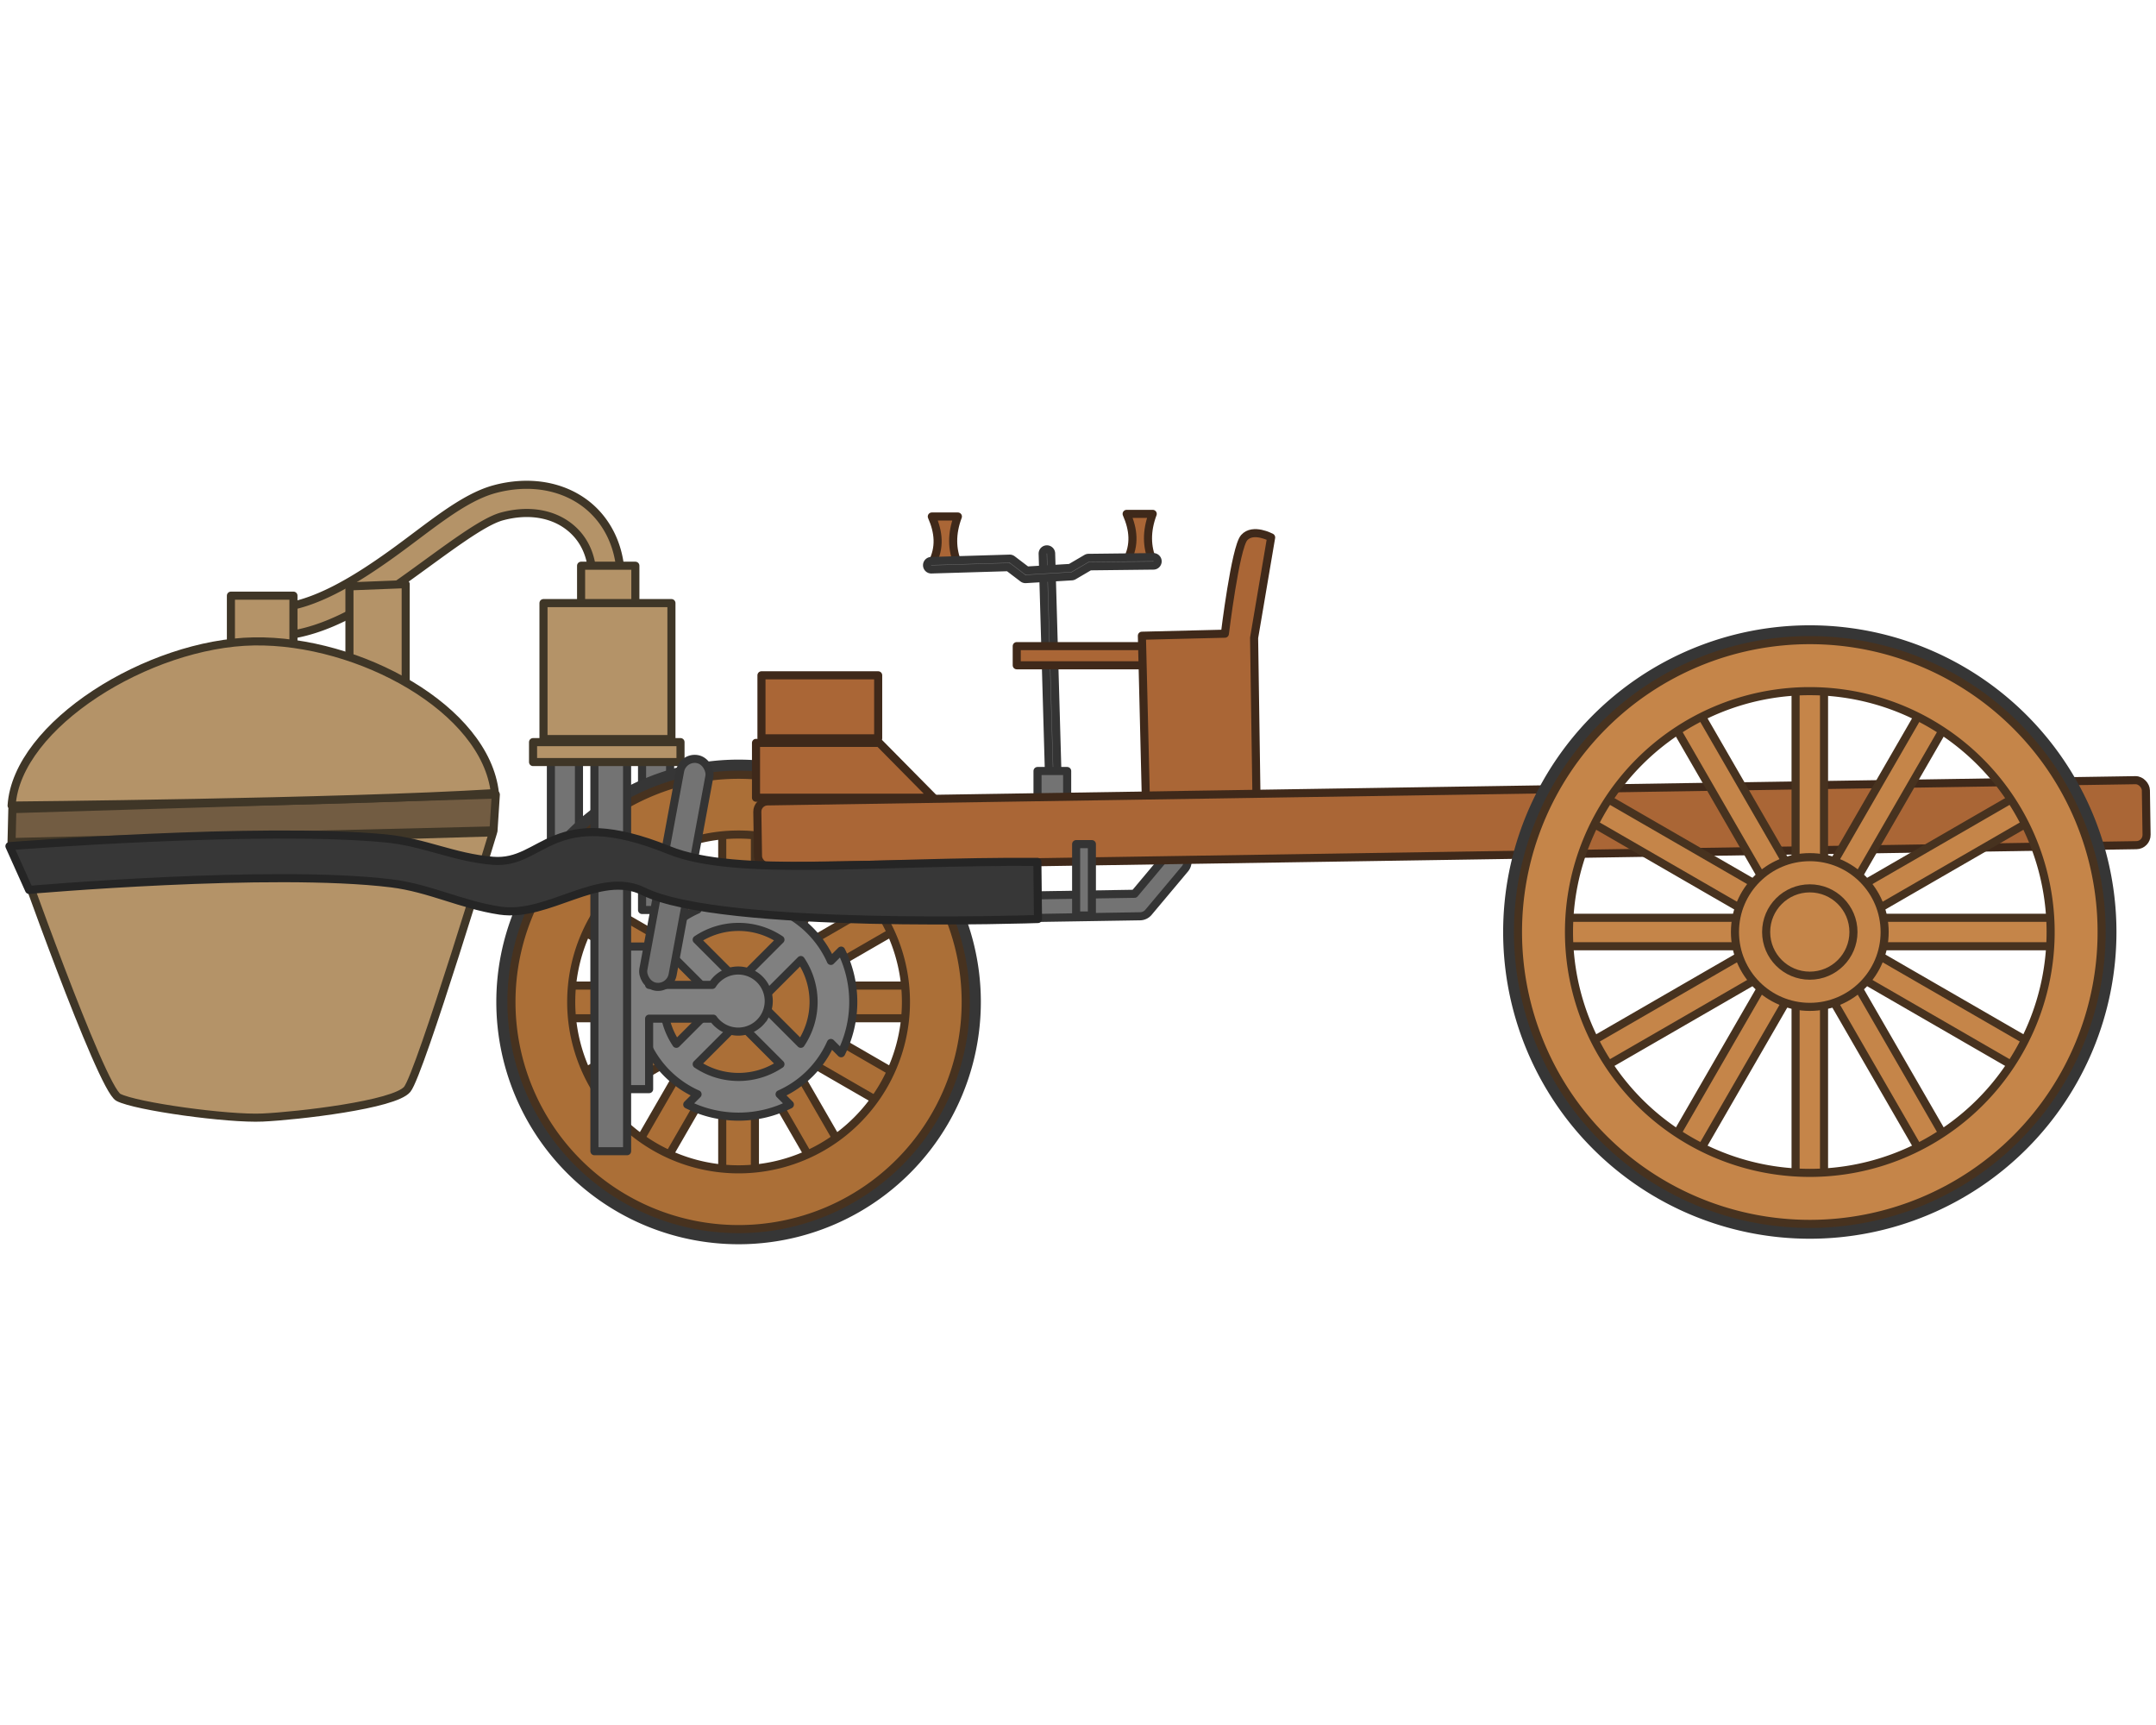 <svg xmlns:dc="http://purl.org/dc/elements/1.1/" xmlns:cc="http://creativecommons.org/ns#" xmlns:rdf="http://www.w3.org/1999/02/22-rdf-syntax-ns#" xmlns="http://www.w3.org/2000/svg" width="800" height="640" viewBox="0 0 800 640" version="1.1" id="svg1038"><g id="layer2"><path id="rect1135-7" style="fill:#aa6636;fill-opacity:1;stroke:#3f291a;stroke-width:3;stroke-linecap:round;stroke-linejoin:round;stroke-miterlimit:4;stroke-dasharray:none;stroke-opacity:1" d="M418.05 190.655h9.674c-2.402 6.414-2.266 12.218 0 17.51h-9.674c3.245-6.035 2.488-11.825 0-17.51z"/><path id="rect1135" style="fill:#aa6636;fill-opacity:1;stroke:#3f291a;stroke-width:3;stroke-linecap:round;stroke-linejoin:round;stroke-miterlimit:4;stroke-dasharray:none;stroke-opacity:1" d="M345.757 191.632h9.674c-2.401 6.414-2.265 12.218 0 17.51h-9.674c3.245-6.034 2.488-11.825 0-17.51z"/><path style="color:#000;font-style:normal;font-variant:normal;font-weight:400;font-stretch:normal;font-size:medium;line-height:normal;font-family:sans-serif;font-variant-ligatures:normal;font-variant-position:normal;font-variant-caps:normal;font-variant-numeric:normal;font-variant-alternates:normal;font-variant-east-asian:normal;font-feature-settings:normal;font-variation-settings:normal;text-indent:0;text-align:start;text-decoration:none;text-decoration-line:none;text-decoration-style:solid;text-decoration-color:#000;letter-spacing:normal;word-spacing:normal;text-transform:none;writing-mode:lr-tb;direction:ltr;text-orientation:mixed;dominant-baseline:auto;baseline-shift:baseline;text-anchor:start;white-space:normal;shape-padding:0;shape-margin:0;inline-size:0;clip-rule:nonzero;display:inline;overflow:visible;visibility:visible;opacity:1;isolation:auto;mix-blend-mode:normal;color-interpolation:sRGB;color-interpolation-filters:linearRGB;solid-color:#000;solid-opacity:1;vector-effect:none;fill:#737373;fill-opacity:1;fill-rule:nonzero;stroke:#343434;stroke-width:3;stroke-linecap:round;stroke-linejoin:round;stroke-miterlimit:4;stroke-dasharray:none;stroke-dashoffset:0;stroke-opacity:1;color-rendering:auto;image-rendering:auto;shape-rendering:auto;text-rendering:auto;enable-background:accumulate;stop-color:#000;stop-opacity:1" d="M388.417 203.819a1.57 1.571 0 0 0-1.526 1.614l2.492 87.083a1.57 1.571 0 0 0 1.616 1.524 1.57 1.571 0 0 0 1.524-1.614l-2.492-87.083a1.57 1.571 0 0 0-1.614-1.524z" id="path1131"/><rect style="fill:#737373;fill-opacity:1;stroke:#343434;stroke-width:3;stroke-linecap:round;stroke-linejoin:round;stroke-miterlimit:4;stroke-dasharray:none;stroke-opacity:1" id="rect1127" width="10.997" height="13.322" x="384.98" y="286.052"/><rect style="fill:#aa6636;fill-opacity:1;stroke:#3f291a;stroke-width:3;stroke-linecap:round;stroke-linejoin:round;stroke-miterlimit:4;stroke-dasharray:none;stroke-opacity:1" id="rect1125" width="51.259" height="7.113" x="377.271" y="239.72" ry="0"/><path style="color:#000;font-style:normal;font-variant:normal;font-weight:400;font-stretch:normal;font-size:medium;line-height:normal;font-family:sans-serif;font-variant-ligatures:normal;font-variant-position:normal;font-variant-caps:normal;font-variant-numeric:normal;font-variant-alternates:normal;font-variant-east-asian:normal;font-feature-settings:normal;font-variation-settings:normal;text-indent:0;text-align:start;text-decoration:none;text-decoration-line:none;text-decoration-style:solid;text-decoration-color:#000;letter-spacing:normal;word-spacing:normal;text-transform:none;writing-mode:lr-tb;direction:ltr;text-orientation:mixed;dominant-baseline:auto;baseline-shift:baseline;text-anchor:start;white-space:normal;shape-padding:0;shape-margin:0;inline-size:0;clip-rule:nonzero;display:inline;overflow:visible;visibility:visible;opacity:1;isolation:auto;mix-blend-mode:normal;color-interpolation:sRGB;color-interpolation-filters:linearRGB;solid-color:#000;solid-opacity:1;vector-effect:none;fill:#737373;fill-opacity:1;fill-rule:nonzero;stroke:#343434;stroke-width:3;stroke-linecap:round;stroke-linejoin:round;stroke-miterlimit:4;stroke-dasharray:none;stroke-dashoffset:0;stroke-opacity:1;color-rendering:auto;image-rendering:auto;shape-rendering:auto;text-rendering:auto;enable-background:accumulate;stop-color:#000;stop-opacity:1" d="m427.962 206.697-24.046.274a1.571 1.571 0 0 0-.778.217l-6.013 3.524-16.129.97-5.383-4.095a1.571 1.571 0 0 0-.998-.32l-29.099.868a1.57 1.571 0 0 0-1.524 1.618 1.57 1.571 0 0 0 1.618 1.522l28.542-.851 5.406 4.112a1.571 1.571 0 0 0 1.046.317l17.083-1.027a1.571 1.571 0 0 0 .702-.213l5.979-3.504 23.63-.27a1.57 1.571 0 0 0 1.553-1.59 1.57 1.571 0 0 0-1.589-1.552z" id="path1133"/><path style="color:#000;font-style:normal;font-variant:normal;font-weight:400;font-stretch:normal;font-size:medium;line-height:normal;font-family:sans-serif;font-variant-ligatures:normal;font-variant-position:normal;font-variant-caps:normal;font-variant-numeric:normal;font-variant-alternates:normal;font-variant-east-asian:normal;font-feature-settings:normal;font-variation-settings:normal;text-indent:0;text-align:start;text-decoration:none;text-decoration-line:none;text-decoration-style:solid;text-decoration-color:#000;letter-spacing:normal;word-spacing:normal;text-transform:none;writing-mode:lr-tb;direction:ltr;text-orientation:mixed;dominant-baseline:auto;baseline-shift:baseline;text-anchor:start;white-space:normal;shape-padding:0;shape-margin:0;inline-size:0;clip-rule:nonzero;display:inline;overflow:visible;visibility:visible;opacity:1;isolation:auto;mix-blend-mode:normal;color-interpolation:sRGB;color-interpolation-filters:linearRGB;solid-color:#000;solid-opacity:1;vector-effect:none;fill:#737373;fill-opacity:1;fill-rule:nonzero;stroke:#343434;stroke-width:3;stroke-linecap:round;stroke-linejoin:round;stroke-miterlimit:4;stroke-dasharray:none;stroke-dashoffset:0;stroke-opacity:1;color-rendering:auto;image-rendering:auto;shape-rendering:auto;text-rendering:auto;enable-background:accumulate;stop-color:#000;stop-opacity:1" d="M436.383 315.488a4.19 4.19 0 0 0-3.14 1.498l-12.258 14.62-44.253.711a4.19 4.19 0 0 0-4.122 4.257 4.19 4.19 0 0 0 4.255 4.12l46.168-.74a4.19 4.19 0 0 0 3.141-1.498l13.49-16.086a4.19 4.19 0 0 0-.517-5.902 4.19 4.19 0 0 0-2.764-.98z" id="path1535"/><rect style="fill:#737373;fill-opacity:1;stroke:#343434;stroke-width:3;stroke-linecap:round;stroke-linejoin:round;stroke-miterlimit:4;stroke-dasharray:none;stroke-opacity:1" id="rect1502" width="10.416" height="57.605" x="204.412" y="281.156"/><rect style="fill:#737373;fill-opacity:1;stroke:#343434;stroke-width:3;stroke-linecap:round;stroke-linejoin:round;stroke-miterlimit:4;stroke-dasharray:none;stroke-opacity:1" id="rect1502-7" width="10.416" height="57.605" x="238.237" y="280.015"/><path style="color:#000;font-style:normal;font-variant:normal;font-weight:400;font-stretch:normal;font-size:medium;line-height:normal;font-family:sans-serif;font-variant-ligatures:normal;font-variant-position:normal;font-variant-caps:normal;font-variant-numeric:normal;font-variant-alternates:normal;font-variant-east-asian:normal;font-feature-settings:normal;font-variation-settings:normal;text-indent:0;text-align:start;text-decoration:none;text-decoration-line:none;text-decoration-style:solid;text-decoration-color:#000;letter-spacing:normal;word-spacing:normal;text-transform:none;writing-mode:lr-tb;direction:ltr;text-orientation:mixed;dominant-baseline:auto;baseline-shift:baseline;text-anchor:start;white-space:normal;shape-padding:0;shape-margin:0;inline-size:0;clip-rule:nonzero;display:inline;overflow:visible;visibility:visible;opacity:1;isolation:auto;mix-blend-mode:normal;color-interpolation:sRGB;color-interpolation-filters:linearRGB;solid-color:#000;solid-opacity:1;vector-effect:none;fill:#b49368;fill-opacity:1;fill-rule:nonzero;stroke:#3f3627;stroke-width:3;stroke-linecap:round;stroke-linejoin:round;stroke-miterlimit:4;stroke-dasharray:none;stroke-dashoffset:0;stroke-opacity:1;color-rendering:auto;image-rendering:auto;shape-rendering:auto;text-rendering:auto;enable-background:accumulate;stop-color:#000;stop-opacity:1" d="M192.688 179.955a46.57 46.57 0 0 0-9.113 1.518c-11.967 3.212-24.163 13.982-38.045 23.956-13.883 9.974-28.854 19.053-42.448 20.132a5.236 5.237 0 0 0-4.806 5.636 5.236 5.237 0 0 0 5.635 4.805c17.402-1.381 33.477-11.829 47.729-22.068 14.25-10.239 27.275-20.366 34.65-22.346 9.748-2.617 18.231-1.001 24.175 3.275 5.943 4.277 9.665 11.225 9.376 20.988a5.236 5.237 0 0 0 5.079 5.39 5.236 5.237 0 0 0 5.39-5.08c.376-12.729-4.948-23.481-13.73-29.8-6.585-4.738-14.937-6.976-23.892-6.406z" id="path1496"/><path style="fill:#b49368;fill-opacity:1;stroke:#3f3627;stroke-width:3;stroke-linecap:round;stroke-linejoin:round;stroke-miterlimit:4;stroke-dasharray:none;stroke-opacity:1" d="M129.664 244.916v-27.367l20.873-.819v43.414z" id="path1453"/><path id="rect1389" style="fill:#ab6f37;fill-opacity:1;stroke:#47321f;stroke-width:3;stroke-linecap:round;stroke-linejoin:round;stroke-miterlimit:4;stroke-dasharray:none;stroke-opacity:1" d="M267.991 302.869v38.748a30.833 30.835 0 0 0-3.729 1.022l-19.384-33.576-10.502 6.063 19.416 33.632a30.833 30.835 0 0 0-2.698 2.714l-33.64-19.423-6.063 10.503 33.654 19.43a30.833 30.835 0 0 0-.99 3.685h-38.857v12.126h38.829a30.833 30.835 0 0 0 .977 3.709l-33.613 19.407 6.063 10.502 33.552-19.372a30.833 30.835 0 0 0 2.726 2.765l-19.356 33.53 10.502 6.063 19.313-33.454a30.833 30.835 0 0 0 3.8 1.05v38.598h12.126v-38.51a30.833 30.835 0 0 0 3.874-1.013l19.24 33.33 10.5-6.064-19.21-33.276a30.833 30.835 0 0 0 2.87-2.854l33.263 19.207 6.062-10.502-33.246-19.196a30.833 30.835 0 0 0 1.045-3.92h38.395v-12.126h-38.424a30.833 30.835 0 0 0-1.06-3.895l33.29-19.22-6.062-10.503-33.351 19.256a30.833 30.835 0 0 0-2.84-2.803l19.269-33.376-10.502-6.063-19.313 33.456a30.833 30.835 0 0 0-3.8-.988v-38.662z"/><path style="fill:#aa6636;fill-opacity:1;stroke:#3f291a;stroke-width:3;stroke-linecap:round;stroke-linejoin:round;stroke-miterlimit:4;stroke-dasharray:none;stroke-opacity:1" d="m466.223 295.875-.878-59.206 6.32-37.274s-6.732-3.64-10.013.097c-3.282 3.736-7.147 35.616-7.147 35.616l-30.797.757 1.596 65.642z" id="path1123"/><path id="path1191" style="fill:#363636;fill-opacity:1;stroke:none;stroke-width:3;stroke-linecap:round;stroke-linejoin:round;stroke-miterlimit:4;stroke-dasharray:none;stroke-opacity:1" d="M273.999 281.83a89.895 89.901 0 0 0-89.839 89.9 89.895 89.901 0 0 0 89.894 89.902 89.895 89.901 0 0 0 89.896-89.902 89.895 89.901 0 0 0-89.896-89.9 89.895 89.901 0 0 0-.055 0zm.055 11.492a78.402 78.408 0 0 1 78.402 78.408 78.402 78.408 0 0 1-78.402 78.408 78.402 78.408 0 0 1-78.402-78.408 78.402 78.408 0 0 1 78.402-78.408z"/><path id="path1191-0" style="fill:#ab6f37;fill-opacity:1;stroke:#47321f;stroke-width:3;stroke-linecap:round;stroke-linejoin:round;stroke-miterlimit:4;stroke-dasharray:none;stroke-opacity:1" d="M274.054 287.447a84.277 84.283 0 0 0-84.277 84.283 84.277 84.283 0 0 0 84.277 84.283 84.277 84.283 0 0 0 84.277-84.283 84.277 84.283 0 0 0-84.277-84.283zm0 22.178a62.102 62.106 0 0 1 62.102 62.105 62.102 62.106 0 0 1-62.102 62.107 62.102 62.106 0 0 1-62.102-62.107 62.102 62.106 0 0 1 62.102-62.105z"/><path id="rect1186" style="fill:#aa6636;fill-opacity:1;stroke:#3f291a;stroke-width:3;stroke-linecap:round;stroke-linejoin:round;stroke-miterlimit:4;stroke-dasharray:none;stroke-opacity:1" d="M280.522 275.624h45.735l20.093 20.345h-65.828z"/><rect style="fill:#aa6636;fill-opacity:1;stroke:#3f291a;stroke-width:3;stroke-linecap:round;stroke-linejoin:round;stroke-miterlimit:4;stroke-dasharray:none;stroke-opacity:1" id="rect957" width="515.297" height="24.113" x="276.309" y="301.705" ry="3.81" transform="rotate(-.888)"/><rect style="fill:#aa6636;fill-opacity:1;stroke:#3f291a;stroke-width:3;stroke-linecap:round;stroke-linejoin:round;stroke-miterlimit:4;stroke-dasharray:none;stroke-opacity:1" id="rect1189" width="43.306" height="23.372" x="282.547" y="250.546"/><path id="path1191-3" style="fill:gray;fill-opacity:1;stroke:#343434;stroke-width:3;stroke-linecap:round;stroke-linejoin:round;stroke-miterlimit:4;stroke-dasharray:none;stroke-opacity:1" d="m312.116 352.692-3.812 3.813a37.483 37.485 0 0 0-7.747-11.28 37.483 37.485 0 0 0-11.279-7.747l3.811-3.812a42.558 42.56 0 0 0-38.072 0l3.813 3.812a37.483 37.485 0 0 0-11.28 7.746 37.483 37.485 0 0 0-7.747 11.28l-3.811-3.812a42.558 42.56 0 0 0 0 38.077l3.812-3.813a37.483 37.485 0 0 0 7.745 11.28 37.483 37.485 0 0 0 11.28 7.748l-3.812 3.812a42.558 42.56 0 0 0 38.074 0l-3.813-3.813a37.483 37.485 0 0 0 11.28-7.746 37.483 37.485 0 0 0 7.747-11.28l3.811 3.812a42.558 42.56 0 0 0 0-38.077zm-14.968 3.499a27.835 27.837 0 0 1-.001 31.077L281.61 371.73zm-7.557-7.555-15.537 15.538-15.538-15.54a27.835 27.837 0 0 1 31.075.001zm-38.631 7.558 15.537 15.537-15.537 15.538a27.835 27.837 0 0 1 0-31.075zm23.092 23.094 15.539 15.54a27.835 27.837 0 0 1-31.074-.004z"/><path style="fill:#725c42;fill-opacity:1;stroke:#3f3627;stroke-width:3;stroke-linecap:round;stroke-linejoin:round;stroke-miterlimit:4;stroke-dasharray:none;stroke-opacity:1" d="m4.582 300.198-.295 12.212 178.833-4.316.858-13.294z" id="path1449"/><path style="fill:#b49368;fill-opacity:1;stroke:#3f3627;stroke-width:3;stroke-linecap:round;stroke-linejoin:round;stroke-miterlimit:4;stroke-dasharray:none;stroke-opacity:1" d="M5.762 313.941s31.693 89.852 38.187 93.213c6.494 3.361 40.615 8.078 53.53 7.468 12.914-.61 48.888-4.716 53.627-10.47 4.739-5.754 31.847-95.329 31.847-95.329z" id="path1451"/><rect style="fill:#b49368;fill-opacity:1;stroke:#3f3627;stroke-width:3;stroke-linecap:round;stroke-linejoin:round;stroke-miterlimit:4;stroke-dasharray:none;stroke-opacity:1" id="rect1455" width="23.204" height="24.585" x="85.682" y="220.998"/><rect style="fill:#b49368;fill-opacity:1;stroke:#3f3627;stroke-width:3;stroke-linecap:round;stroke-linejoin:round;stroke-miterlimit:4;stroke-dasharray:none;stroke-opacity:1" id="rect1494" width="20.137" height="20.737" x="215.618" y="209.893"/><rect style="fill:#b49368;fill-opacity:1;stroke:#3f3627;stroke-width:3;stroke-linecap:round;stroke-linejoin:round;stroke-miterlimit:4;stroke-dasharray:none;stroke-opacity:1" id="rect1457" width="47.472" height="50.444" x="201.666" y="223.755"/><rect style="fill:#737373;fill-opacity:1;stroke:#343434;stroke-width:3;stroke-linecap:round;stroke-linejoin:round;stroke-miterlimit:4;stroke-dasharray:none;stroke-opacity:1" id="rect1533" width="5.842" height="26.469" x="399.309" y="313.18"/><path id="rect1463" style="fill:gray;fill-opacity:1;stroke:#343434;stroke-width:3;stroke-linecap:round;stroke-linejoin:round;stroke-miterlimit:4;stroke-dasharray:none;stroke-opacity:1" d="M228.328 351.176v52.903h12.534v-26.136h23.801a11.33 11.33 0 0 0 9.254 4.796 11.33 11.33 0 0 0 9.256-4.796h.073v-.105a11.33 11.33 0 0 0 2-6.43 11.33 11.33 0 0 0-11.33-11.33 11.33 11.33 0 0 0-9.607 5.33h-23.447v-14.232z"/><rect style="fill:#737373;fill-opacity:1;stroke:#343434;stroke-width:3;stroke-linecap:round;stroke-linejoin:round;stroke-miterlimit:4;stroke-dasharray:none;stroke-opacity:1" id="rect1461" width="12.129" height="146.944" x="220.558" y="280.168"/><rect style="fill:#b49368;fill-opacity:1;stroke:#3f3627;stroke-width:3;stroke-linecap:round;stroke-linejoin:round;stroke-miterlimit:4;stroke-dasharray:none;stroke-opacity:1" id="rect1459" width="54.712" height="7.395" x="197.792" y="275.337"/><rect style="fill:#737373;fill-opacity:1;stroke:#343434;stroke-width:3;stroke-linecap:round;stroke-linejoin:round;stroke-miterlimit:4;stroke-dasharray:none;stroke-opacity:1" id="rect1489" width="11.042" height="85.848" x="300.254" y="229.772" transform="rotate(10.499) skewX(.001)" ry="5.521"/><path id="rect1491" style="fill:#373737;fill-opacity:1;stroke:#252525;stroke-width:3;stroke-linecap:round;stroke-linejoin:round;stroke-miterlimit:4;stroke-dasharray:none;stroke-opacity:1" d="M3.5 313.934s93.176-7.323 139.46-2.88c14.733 1.413 25.132 7.07 39.88 8.31 18.973 1.595 21.699-21.692 65.399-3.942 24.846 10.092 76.212 3.963 136.68 4.35l.237 21.195s-117.408 4.09-146.333-10.234c-16.442-8.143-35.203 9.827-53.334 7.115-14.219-2.128-26.084-8.375-40.354-10.122-44.387-5.432-134.345 2.444-134.345 2.444z"/><path style="fill:#b49368;fill-opacity:1;stroke:#3f3627;stroke-width:3;stroke-linecap:round;stroke-linejoin:round;stroke-miterlimit:4;stroke-dasharray:none;stroke-opacity:1" d="M4.309 298.88c1.933-29.98 50.95-60.288 89.92-60.91 38.972-.624 85.988 25.08 89.41 56.285-57.91 3.547-179.33 4.626-179.33 4.626z" id="path1447"/><path id="path959-6" style="fill:#363636;fill-opacity:1;stroke:none;stroke-width:3;stroke-linecap:round;stroke-linejoin:round;stroke-miterlimit:4;stroke-dasharray:none;stroke-opacity:1" d="M671.541 231.995A113.787 113.795 0 0 0 557.754 345.79a113.787 113.795 0 0 0 113.787 113.795A113.787 113.795 0 0 0 785.328 345.79 113.787 113.795 0 0 0 671.54 231.995zm0 16.884a96.903 96.91 0 0 1 96.903 96.91 96.903 96.91 0 0 1-96.903 96.911 96.903 96.91 0 0 1-96.903-96.91 96.903 96.91 0 0 1 96.903-96.91z"/><path id="rect1064" style="fill:#c58549;fill-opacity:1;stroke:#47321f;stroke-width:3;stroke-linecap:round;stroke-linejoin:round;stroke-miterlimit:4;stroke-dasharray:none;stroke-opacity:1" d="M670.072 249.522a3.8 3.8 0 0 0-3.808 3.809v72.762l-36.379-63.013a3.8 3.8 0 0 0-5.203-1.395l-2.543 1.468a3.801 3.801 0 0 0-1.395 5.205l36.379 63.012-63.009-36.38a3.8 3.8 0 0 0-5.203 1.394l-1.469 2.543a3.801 3.801 0 0 0 1.395 5.204l63.006 36.381H579.09a3.8 3.8 0 0 0-3.81 3.809v2.937a3.8 3.8 0 0 0 3.81 3.81h72.756l-63.008 36.38a3.801 3.801 0 0 0-1.395 5.204l1.469 2.543a3.8 3.8 0 0 0 5.203 1.395l63.009-36.38-36.379 63.012a3.801 3.801 0 0 0 1.395 5.204l2.543 1.469a3.8 3.8 0 0 0 5.203-1.395l36.379-63.013v72.762a3.8 3.8 0 0 0 3.808 3.809h2.938a3.8 3.8 0 0 0 3.808-3.81v-72.761l36.379 63.013a3.8 3.8 0 0 0 5.203 1.395l2.543-1.469a3.801 3.801 0 0 0 1.395-5.204l-36.379-63.013 63.009 36.381a3.8 3.8 0 0 0 5.203-1.395l1.469-2.543a3.801 3.801 0 0 0-1.395-5.204l-63.006-36.38h72.755a3.8 3.8 0 0 0 3.808-3.81v-2.937a3.8 3.8 0 0 0-3.808-3.809h-72.757l63.008-36.381a3.801 3.801 0 0 0 1.395-5.204l-1.469-2.543a3.8 3.8 0 0 0-5.203-1.395l-63.009 36.381 36.379-63.013a3.801 3.801 0 0 0-1.395-5.204l-2.543-1.468a3.8 3.8 0 0 0-5.203 1.395l-36.379 63.013V253.33a3.8 3.8 0 0 0-3.808-3.808z"/><path id="path959" style="fill:#c58549;fill-opacity:1;stroke:#47321f;stroke-width:3;stroke-linecap:round;stroke-linejoin:round;stroke-miterlimit:4;stroke-dasharray:none;stroke-opacity:1" d="M671.541 237.5A108.283 108.29 0 0 0 563.26 345.79 108.283 108.29 0 0 0 671.54 454.08a108.283 108.29 0 0 0 108.282-108.29A108.283 108.29 0 0 0 671.541 237.5zm-.448 18.926a89.358 89.365 0 0 1 .448 0A89.358 89.365 0 0 1 760.9 345.79a89.358 89.365 0 0 1-89.358 89.364 89.358 89.365 0 0 1-89.358-89.364 89.358 89.365 0 0 1 88.91-89.365z"/><ellipse style="fill:#c58549;fill-opacity:1;stroke:#47321f;stroke-width:3;stroke-linecap:round;stroke-linejoin:round;stroke-miterlimit:4;stroke-dasharray:none;stroke-opacity:1" id="path959-6-5" cx="671.541" cy="345.79" rx="27.771" ry="27.773"/><ellipse style="fill:#c58549;fill-opacity:1;stroke:#47321f;stroke-width:3;stroke-linecap:round;stroke-linejoin:round;stroke-miterlimit:4;stroke-dasharray:none;stroke-opacity:1" id="path959-6-5-3" cx="671.541" cy="345.79" rx="16.198" ry="16.199"/></g></svg>